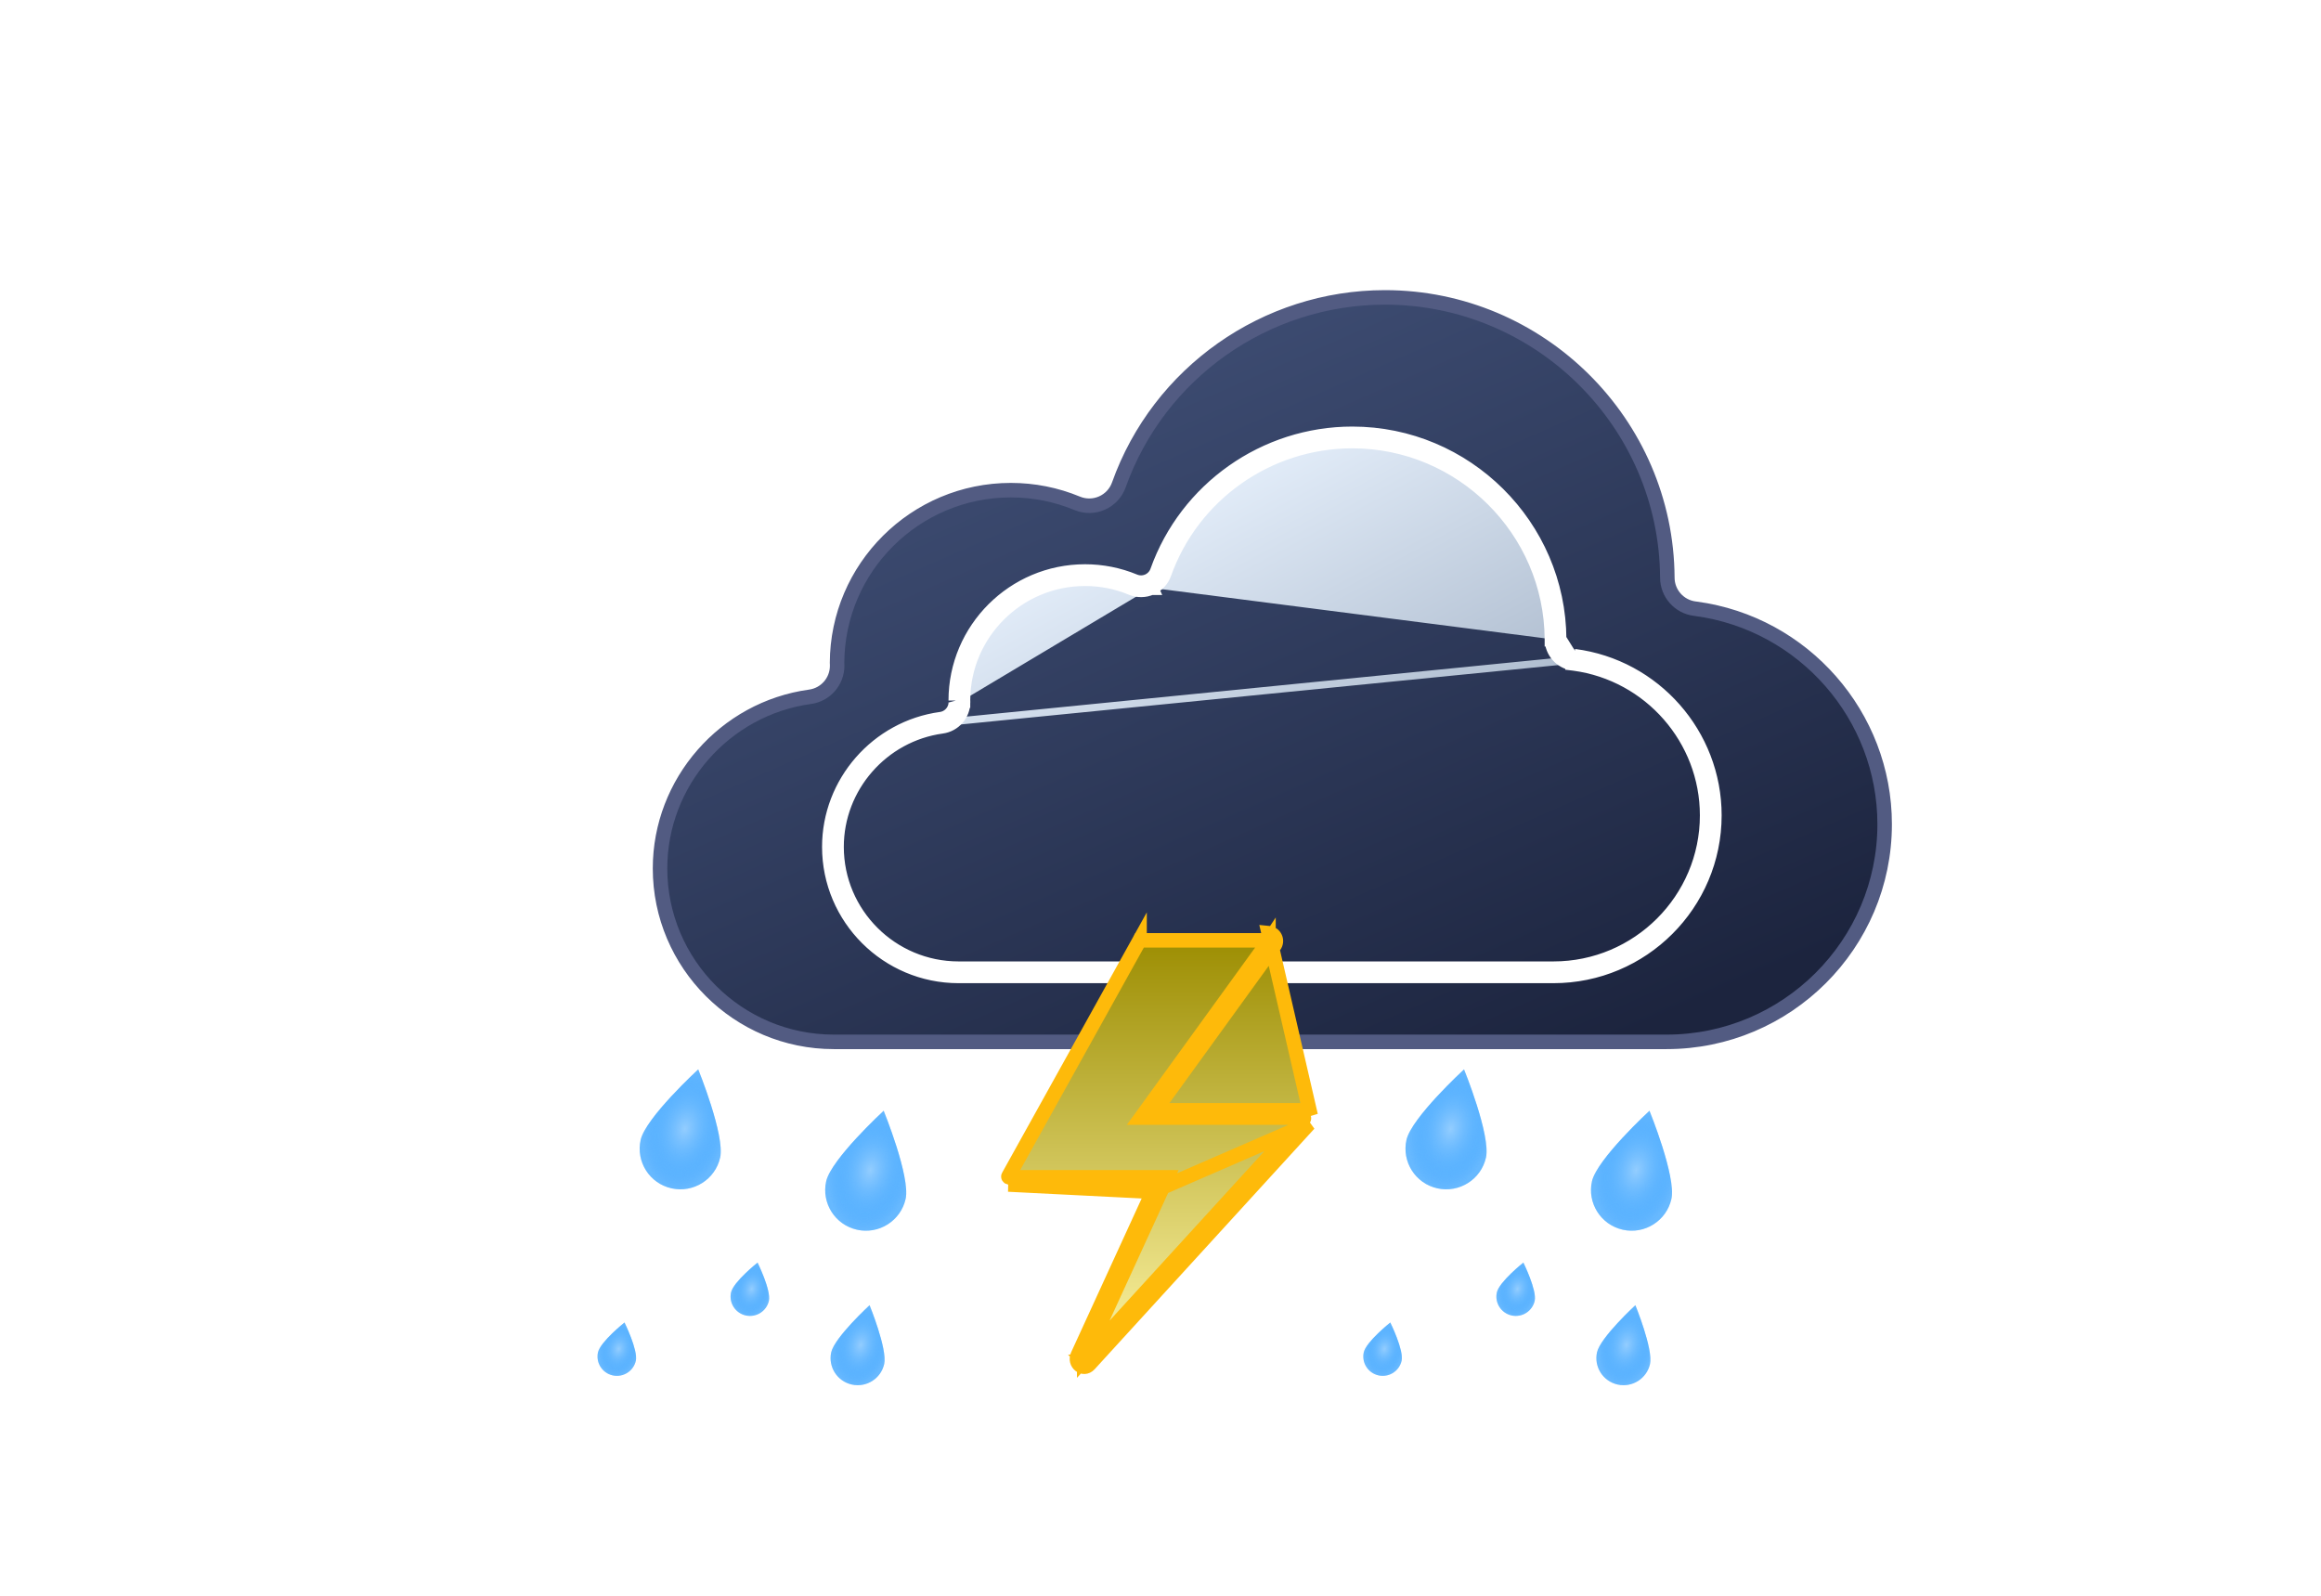 <svg width="160" height="110" viewBox="0 0 160 110" fill="none" xmlns="http://www.w3.org/2000/svg">
<g filter="url(#filter0_d_34_1032)">
<path d="M108.826 33.955L108.913 33.966L108.913 33.966C116.334 34.964 121.92 41.334 121.92 48.816C121.92 57.086 115.178 63.818 106.889 63.818H49.48C42.873 63.818 37.5 58.453 37.5 51.861C37.5 45.927 41.946 40.839 47.841 40.031C48.911 39.886 49.71 38.971 49.71 37.891C49.71 37.851 49.709 37.81 49.708 37.774C49.707 37.756 49.706 37.736 49.704 37.715C49.703 37.714 49.703 37.712 49.703 37.709C49.722 31.133 55.088 25.788 61.683 25.788C63.263 25.788 64.803 26.093 66.262 26.697L66.262 26.697C66.808 26.923 67.426 26.916 67.969 26.674C68.51 26.434 68.93 25.983 69.129 25.424L69.129 25.424C71.88 17.695 79.254 12.5 87.474 12.5C98.149 12.5 106.881 21.171 106.939 31.823C106.944 32.906 107.752 33.817 108.826 33.955Z" fill="url(#paint0_linear_34_1032)" stroke="#525B82"/>
</g>
<g filter="url(#filter1_d_34_1032)">
<path d="M100.529 37.737L100.454 37.727C99.617 37.62 98.986 36.909 98.982 36.063M100.529 37.737L99.482 36.061M100.529 37.737C105.752 38.446 109.682 42.932 109.683 48.201C109.683 54.029 104.931 58.773 99.089 58.773H58.083C53.443 58.773 49.669 55.005 49.669 50.376C49.669 46.209 52.791 42.635 56.931 42.068M100.529 37.737L100.541 37.739L100.627 37.719L100.628 37.719L100.519 37.231M100.529 37.737C100.504 37.734 100.48 37.73 100.455 37.727L100.518 37.234L100.519 37.231M100.529 37.737L100.518 37.231L100.519 37.231M98.982 36.063L99.482 36.061M98.982 36.063C98.982 36.063 98.982 36.064 98.982 36.064L99.482 36.061M98.982 36.063C98.941 28.534 92.768 22.404 85.222 22.404C79.41 22.404 74.197 26.076 72.252 31.54L72.252 31.541C72.097 31.976 71.769 32.328 71.347 32.516M99.482 36.061C99.439 28.255 93.042 21.904 85.222 21.904C79.199 21.904 73.797 25.709 71.781 31.373C71.672 31.679 71.442 31.927 71.144 32.059M71.347 32.516C71.347 32.516 71.347 32.516 71.348 32.516L71.144 32.059M71.347 32.516C71.347 32.516 71.347 32.516 71.346 32.516L71.144 32.059M71.347 32.516C70.923 32.705 70.441 32.71 70.016 32.534L70.015 32.534C68.991 32.11 67.909 31.895 66.799 31.895C62.169 31.895 58.402 35.646 58.385 40.261M71.144 32.059C70.846 32.192 70.507 32.196 70.206 32.072C69.121 31.623 67.974 31.395 66.799 31.395C61.883 31.395 57.885 35.386 57.885 40.292M58.385 40.261C58.385 40.26 58.385 40.259 58.385 40.258C58.384 40.255 58.38 40.204 58.364 40.148L57.885 40.292M58.385 40.261C58.385 40.271 58.385 40.282 58.385 40.292H57.885M58.385 40.261C58.386 40.277 58.387 40.293 58.388 40.307C58.389 40.335 58.39 40.367 58.39 40.397C58.39 41.241 57.766 41.954 56.931 42.068M57.885 40.292C57.888 40.303 57.89 40.35 57.89 40.397C57.89 40.99 57.451 41.492 56.863 41.572M56.863 41.572L56.931 42.068C56.931 42.068 56.931 42.068 56.931 42.068M56.863 41.572C52.477 42.173 49.169 45.958 49.169 50.376C49.169 55.282 53.167 59.273 58.083 59.273H99.089C105.206 59.273 110.183 54.306 110.183 48.201C110.182 42.656 106.028 37.94 100.519 37.231M56.863 41.572L56.931 42.068" fill="url(#paint1_linear_34_1032)" stroke="white"/>
</g>
<path d="M87.908 64.645L87.45 64.846C87.458 64.863 87.455 64.882 87.444 64.897L87.444 64.896L87.436 64.908L79.233 76.244L78.659 77.037H79.638H89.852C89.867 77.042 89.88 77.053 89.886 77.069C89.893 77.087 89.889 77.108 89.875 77.123L89.875 77.123L89.869 77.129L74.742 93.689C74.742 93.687 74.741 93.686 74.741 93.685C74.74 93.68 74.739 93.674 74.74 93.666C74.74 93.659 74.743 93.647 74.751 93.628L80.147 81.859L80.472 81.151H79.692H69.546C69.533 81.147 69.523 81.138 69.517 81.127C69.509 81.112 69.51 81.096 69.518 81.082L69.523 81.074L69.528 81.066L78.556 64.821L78.556 64.822L78.558 64.818H87.418C87.433 64.822 87.445 64.832 87.451 64.846L87.908 64.645ZM87.908 64.645C87.828 64.461 87.653 64.336 87.453 64.318L90.354 76.893C90.279 76.695 90.099 76.557 89.888 76.537H80.255L80.043 76.83L79.638 76.537V76.037H80L87.841 65.201C87.963 65.042 87.989 64.829 87.908 64.645ZM79.463 82.151L74.296 93.42C74.043 93.972 74.691 94.486 75.089 94.05M79.463 82.151L90.238 77.467L75.089 94.05M79.463 82.151H79.692V81.651L79.238 81.442L79.142 81.651H69.514L79.463 82.151ZM75.089 94.05L74.724 93.717L74.742 93.714C74.735 93.714 74.729 93.715 74.724 93.716L75.089 94.05Z" fill="url(#paint2_linear_34_1032)" stroke="#FEBA0A"/>
<path d="M53.004 89.667C52.843 90.385 52.128 90.838 51.408 90.678C50.688 90.517 50.235 89.803 50.395 89.085C50.555 88.365 52.224 87.031 52.224 87.031C52.224 87.031 53.165 88.948 53.004 89.667L53.004 89.667Z" fill="url(#paint3_radial_34_1032)"/>
<path d="M43.832 93.798C43.671 94.516 42.955 94.969 42.236 94.809C41.516 94.648 41.062 93.934 41.223 93.216C41.383 92.496 43.051 91.161 43.051 91.161C43.051 91.161 43.993 93.078 43.832 93.798L43.832 93.798Z" fill="url(#paint4_radial_34_1032)"/>
<path d="M49.645 79.794C49.984 78.282 48.133 73.713 48.133 73.713C48.133 73.713 44.503 77.058 44.165 78.571C43.826 80.083 44.78 81.578 46.29 81.915C47.801 82.252 49.308 81.302 49.645 79.794V79.794Z" fill="url(#paint5_radial_34_1032)"/>
<path d="M60.917 76.565C60.917 76.565 57.292 79.912 56.954 81.425C56.615 82.937 57.569 84.431 59.08 84.769C60.59 85.106 62.092 84.154 62.43 82.647C62.773 81.136 60.917 76.565 60.917 76.565V76.565Z" fill="url(#paint6_radial_34_1032)"/>
<path d="M59.945 89.969C59.945 89.969 57.528 92.201 57.302 93.21C57.076 94.219 57.712 95.215 58.719 95.44C59.727 95.665 60.728 95.03 60.953 94.025C61.183 93.017 59.945 89.969 59.945 89.969V89.969Z" fill="url(#paint7_radial_34_1032)"/>
<path d="M105.796 89.667C105.635 90.385 104.919 90.838 104.2 90.678C103.48 90.517 103.026 89.803 103.187 89.085C103.347 88.365 105.015 87.031 105.015 87.031C105.015 87.031 105.957 88.948 105.796 89.667L105.796 89.667Z" fill="url(#paint8_radial_34_1032)"/>
<path d="M96.622 93.797C96.461 94.516 95.745 94.969 95.026 94.808C94.306 94.647 93.852 93.933 94.013 93.215C94.173 92.495 95.841 91.161 95.841 91.161C95.841 91.161 96.783 93.078 96.622 93.797L96.622 93.797Z" fill="url(#paint9_radial_34_1032)"/>
<path d="M102.437 79.794C102.776 78.282 100.925 73.713 100.925 73.713C100.925 73.713 97.295 77.058 96.957 78.571C96.618 80.083 97.572 81.578 99.082 81.915C100.593 82.252 102.1 81.302 102.437 79.794V79.794Z" fill="url(#paint10_radial_34_1032)"/>
<path d="M113.708 76.565C113.708 76.565 110.083 79.912 109.744 81.425C109.405 82.937 110.36 84.431 111.87 84.769C113.38 85.106 114.882 84.154 115.22 82.647C115.564 81.136 113.708 76.565 113.708 76.565V76.565Z" fill="url(#paint11_radial_34_1032)"/>
<path d="M112.736 89.969C112.736 89.969 110.319 92.201 110.093 93.21C109.867 94.219 110.504 95.215 111.511 95.44C112.518 95.665 113.52 95.03 113.745 94.025C113.974 93.017 112.736 89.969 112.736 89.969V89.969Z" fill="url(#paint12_radial_34_1032)"/>
<path d="M53.004 89.667C52.843 90.385 52.128 90.838 51.408 90.678C50.688 90.517 50.235 89.803 50.395 89.085C50.555 88.365 52.224 87.031 52.224 87.031C52.224 87.031 53.165 88.948 53.004 89.667L53.004 89.667Z" fill="url(#paint13_radial_34_1032)"/>
<path d="M43.832 93.798C43.671 94.516 42.955 94.969 42.236 94.809C41.516 94.648 41.062 93.934 41.223 93.216C41.383 92.496 43.051 91.161 43.051 91.161C43.051 91.161 43.993 93.078 43.832 93.798L43.832 93.798Z" fill="url(#paint14_radial_34_1032)"/>
<path d="M49.645 79.794C49.984 78.282 48.133 73.713 48.133 73.713C48.133 73.713 44.503 77.058 44.165 78.571C43.826 80.083 44.78 81.578 46.29 81.915C47.801 82.252 49.308 81.302 49.645 79.794V79.794Z" fill="url(#paint15_radial_34_1032)"/>
<path d="M60.917 76.565C60.917 76.565 57.292 79.912 56.954 81.425C56.615 82.937 57.569 84.431 59.08 84.769C60.59 85.106 62.092 84.154 62.43 82.647C62.773 81.136 60.917 76.565 60.917 76.565V76.565Z" fill="url(#paint16_radial_34_1032)"/>
<path d="M59.945 89.969C59.945 89.969 57.528 92.201 57.302 93.21C57.076 94.219 57.712 95.215 58.719 95.44C59.727 95.665 60.728 95.03 60.953 94.025C61.183 93.017 59.945 89.969 59.945 89.969V89.969Z" fill="url(#paint17_radial_34_1032)"/>
<path d="M105.796 89.667C105.635 90.385 104.919 90.838 104.2 90.678C103.48 90.517 103.026 89.803 103.187 89.085C103.347 88.365 105.015 87.031 105.015 87.031C105.015 87.031 105.957 88.948 105.796 89.667L105.796 89.667Z" fill="url(#paint18_radial_34_1032)"/>
<path d="M96.622 93.797C96.461 94.516 95.745 94.969 95.026 94.808C94.306 94.647 93.852 93.933 94.013 93.215C94.173 92.495 95.841 91.161 95.841 91.161C95.841 91.161 96.783 93.078 96.622 93.797L96.622 93.797Z" fill="url(#paint19_radial_34_1032)"/>
<path d="M102.437 79.794C102.776 78.282 100.925 73.713 100.925 73.713C100.925 73.713 97.295 77.058 96.957 78.571C96.618 80.083 97.572 81.578 99.082 81.915C100.593 82.252 102.1 81.302 102.437 79.794V79.794Z" fill="url(#paint20_radial_34_1032)"/>
<path d="M113.708 76.565C113.708 76.565 110.083 79.912 109.744 81.425C109.405 82.937 110.36 84.431 111.87 84.769C113.38 85.106 114.882 84.154 115.22 82.647C115.564 81.136 113.708 76.565 113.708 76.565V76.565Z" fill="url(#paint21_radial_34_1032)"/>
<path d="M112.736 89.969C112.736 89.969 110.319 92.201 110.093 93.21C109.867 94.219 110.504 95.215 111.511 95.44C112.518 95.665 113.52 95.03 113.745 94.025C113.974 93.017 112.736 89.969 112.736 89.969V89.969Z" fill="url(#paint22_radial_34_1032)"/>
<defs>
<filter id="filter0_d_34_1032" x="25" y="0" width="125.42" height="92.318" filterUnits="userSpaceOnUse" color-interpolation-filters="sRGB">
<feFlood flood-opacity="0" result="BackgroundImageFix"/>
<feColorMatrix in="SourceAlpha" type="matrix" values="0 0 0 0 0 0 0 0 0 0 0 0 0 0 0 0 0 0 127 0" result="hardAlpha"/>
<feOffset dx="8" dy="8"/>
<feGaussianBlur stdDeviation="10"/>
<feComposite in2="hardAlpha" operator="out"/>
<feColorMatrix type="matrix" values="0 0 0 0 0 0 0 0 0 0 0 0 0 0 0 0 0 0 0.6 0"/>
<feBlend mode="normal" in2="BackgroundImageFix" result="effect1_dropShadow_34_1032"/>
<feBlend mode="normal" in="SourceGraphic" in2="effect1_dropShadow_34_1032" result="shape"/>
</filter>
<filter id="filter1_d_34_1032" x="37.169" y="9.904" width="101.015" height="77.37" filterUnits="userSpaceOnUse" color-interpolation-filters="sRGB">
<feFlood flood-opacity="0" result="BackgroundImageFix"/>
<feColorMatrix in="SourceAlpha" type="matrix" values="0 0 0 0 0 0 0 0 0 0 0 0 0 0 0 0 0 0 127 0" result="hardAlpha"/>
<feOffset dx="8" dy="8"/>
<feGaussianBlur stdDeviation="10"/>
<feComposite in2="hardAlpha" operator="out"/>
<feColorMatrix type="matrix" values="0 0 0 0 0 0 0 0 0 0 0 0 0 0 0 0 0 0 0.6 0"/>
<feBlend mode="normal" in2="BackgroundImageFix" result="effect1_dropShadow_34_1032"/>
<feBlend mode="normal" in="SourceGraphic" in2="effect1_dropShadow_34_1032" result="shape"/>
</filter>
<linearGradient id="paint0_linear_34_1032" x1="79.71" y1="12" x2="102.635" y2="64.163" gradientUnits="userSpaceOnUse">
<stop stop-color="#3D4C72"/>
<stop offset="1" stop-color="#1C243E"/>
</linearGradient>
<linearGradient id="paint1_linear_34_1032" x1="79.676" y1="21.904" x2="99.655" y2="59.025" gradientUnits="userSpaceOnUse">
<stop stop-color="#E5EFFB"/>
<stop offset="1" stop-color="#8697AE"/>
</linearGradient>
<linearGradient id="paint2_linear_34_1032" x1="79.701" y1="64.318" x2="79.701" y2="94.214" gradientUnits="userSpaceOnUse">
<stop stop-color="#9B8C00"/>
<stop offset="1" stop-color="#FFF6A8"/>
</linearGradient>
<radialGradient id="paint3_radial_34_1032" cx="0" cy="0" r="1" gradientUnits="userSpaceOnUse" gradientTransform="translate(51.817 88.854) rotate(102.627) scale(1.869 1.336)">
<stop stop-color="#93CDFF"/>
<stop offset="1" stop-color="#1291FF" stop-opacity="0.4"/>
</radialGradient>
<radialGradient id="paint4_radial_34_1032" cx="0" cy="0" r="1" gradientUnits="userSpaceOnUse" gradientTransform="translate(42.644 92.985) rotate(102.627) scale(1.869 1.336)">
<stop stop-color="#93CDFF"/>
<stop offset="1" stop-color="#1291FF" stop-opacity="0.4"/>
</radialGradient>
<radialGradient id="paint5_radial_34_1032" cx="0" cy="0" r="1" gradientUnits="userSpaceOnUse" gradientTransform="translate(47.212 77.814) rotate(102.627) scale(4.203 2.808)">
<stop stop-color="#93CDFF"/>
<stop offset="1" stop-color="#1291FF" stop-opacity="0.4"/>
</radialGradient>
<radialGradient id="paint6_radial_34_1032" cx="0" cy="0" r="1" gradientUnits="userSpaceOnUse" gradientTransform="translate(59.998 80.667) rotate(102.627) scale(4.203 2.805)">
<stop stop-color="#93CDFF"/>
<stop offset="1" stop-color="#1291FF" stop-opacity="0.4"/>
</radialGradient>
<radialGradient id="paint7_radial_34_1032" cx="0" cy="0" r="1" gradientUnits="userSpaceOnUse" gradientTransform="translate(59.332 92.705) rotate(102.627) scale(2.803 1.871)">
<stop stop-color="#93CDFF"/>
<stop offset="1" stop-color="#1291FF" stop-opacity="0.4"/>
</radialGradient>
<radialGradient id="paint8_radial_34_1032" cx="0" cy="0" r="1" gradientUnits="userSpaceOnUse" gradientTransform="translate(104.608 88.854) rotate(102.627) scale(1.869 1.336)">
<stop stop-color="#93CDFF"/>
<stop offset="1" stop-color="#1291FF" stop-opacity="0.4"/>
</radialGradient>
<radialGradient id="paint9_radial_34_1032" cx="0" cy="0" r="1" gradientUnits="userSpaceOnUse" gradientTransform="translate(95.434 92.984) rotate(102.627) scale(1.869 1.336)">
<stop stop-color="#93CDFF"/>
<stop offset="1" stop-color="#1291FF" stop-opacity="0.4"/>
</radialGradient>
<radialGradient id="paint10_radial_34_1032" cx="0" cy="0" r="1" gradientUnits="userSpaceOnUse" gradientTransform="translate(100.004 77.814) rotate(102.627) scale(4.203 2.808)">
<stop stop-color="#93CDFF"/>
<stop offset="1" stop-color="#1291FF" stop-opacity="0.4"/>
</radialGradient>
<radialGradient id="paint11_radial_34_1032" cx="0" cy="0" r="1" gradientUnits="userSpaceOnUse" gradientTransform="translate(112.789 80.667) rotate(102.627) scale(4.203 2.805)">
<stop stop-color="#93CDFF"/>
<stop offset="1" stop-color="#1291FF" stop-opacity="0.4"/>
</radialGradient>
<radialGradient id="paint12_radial_34_1032" cx="0" cy="0" r="1" gradientUnits="userSpaceOnUse" gradientTransform="translate(112.124 92.705) rotate(102.627) scale(2.803 1.871)">
<stop stop-color="#93CDFF"/>
<stop offset="1" stop-color="#1291FF" stop-opacity="0.4"/>
</radialGradient>
<radialGradient id="paint13_radial_34_1032" cx="0" cy="0" r="1" gradientUnits="userSpaceOnUse" gradientTransform="translate(51.817 88.854) rotate(102.627) scale(1.869 1.336)">
<stop stop-color="#93CDFF"/>
<stop offset="1" stop-color="#1291FF" stop-opacity="0.4"/>
</radialGradient>
<radialGradient id="paint14_radial_34_1032" cx="0" cy="0" r="1" gradientUnits="userSpaceOnUse" gradientTransform="translate(42.644 92.985) rotate(102.627) scale(1.869 1.336)">
<stop stop-color="#93CDFF"/>
<stop offset="1" stop-color="#1291FF" stop-opacity="0.4"/>
</radialGradient>
<radialGradient id="paint15_radial_34_1032" cx="0" cy="0" r="1" gradientUnits="userSpaceOnUse" gradientTransform="translate(47.212 77.814) rotate(102.627) scale(4.203 2.808)">
<stop stop-color="#93CDFF"/>
<stop offset="1" stop-color="#1291FF" stop-opacity="0.4"/>
</radialGradient>
<radialGradient id="paint16_radial_34_1032" cx="0" cy="0" r="1" gradientUnits="userSpaceOnUse" gradientTransform="translate(59.998 80.667) rotate(102.627) scale(4.203 2.805)">
<stop stop-color="#93CDFF"/>
<stop offset="1" stop-color="#1291FF" stop-opacity="0.4"/>
</radialGradient>
<radialGradient id="paint17_radial_34_1032" cx="0" cy="0" r="1" gradientUnits="userSpaceOnUse" gradientTransform="translate(59.332 92.705) rotate(102.627) scale(2.803 1.871)">
<stop stop-color="#93CDFF"/>
<stop offset="1" stop-color="#1291FF" stop-opacity="0.4"/>
</radialGradient>
<radialGradient id="paint18_radial_34_1032" cx="0" cy="0" r="1" gradientUnits="userSpaceOnUse" gradientTransform="translate(104.608 88.854) rotate(102.627) scale(1.869 1.336)">
<stop stop-color="#93CDFF"/>
<stop offset="1" stop-color="#1291FF" stop-opacity="0.4"/>
</radialGradient>
<radialGradient id="paint19_radial_34_1032" cx="0" cy="0" r="1" gradientUnits="userSpaceOnUse" gradientTransform="translate(95.434 92.984) rotate(102.627) scale(1.869 1.336)">
<stop stop-color="#93CDFF"/>
<stop offset="1" stop-color="#1291FF" stop-opacity="0.4"/>
</radialGradient>
<radialGradient id="paint20_radial_34_1032" cx="0" cy="0" r="1" gradientUnits="userSpaceOnUse" gradientTransform="translate(100.004 77.814) rotate(102.627) scale(4.203 2.808)">
<stop stop-color="#93CDFF"/>
<stop offset="1" stop-color="#1291FF" stop-opacity="0.4"/>
</radialGradient>
<radialGradient id="paint21_radial_34_1032" cx="0" cy="0" r="1" gradientUnits="userSpaceOnUse" gradientTransform="translate(112.789 80.667) rotate(102.627) scale(4.203 2.805)">
<stop stop-color="#93CDFF"/>
<stop offset="1" stop-color="#1291FF" stop-opacity="0.4"/>
</radialGradient>
<radialGradient id="paint22_radial_34_1032" cx="0" cy="0" r="1" gradientUnits="userSpaceOnUse" gradientTransform="translate(112.124 92.705) rotate(102.627) scale(2.803 1.871)">
<stop stop-color="#93CDFF"/>
<stop offset="1" stop-color="#1291FF" stop-opacity="0.4"/>
</radialGradient>
</defs>
</svg>
